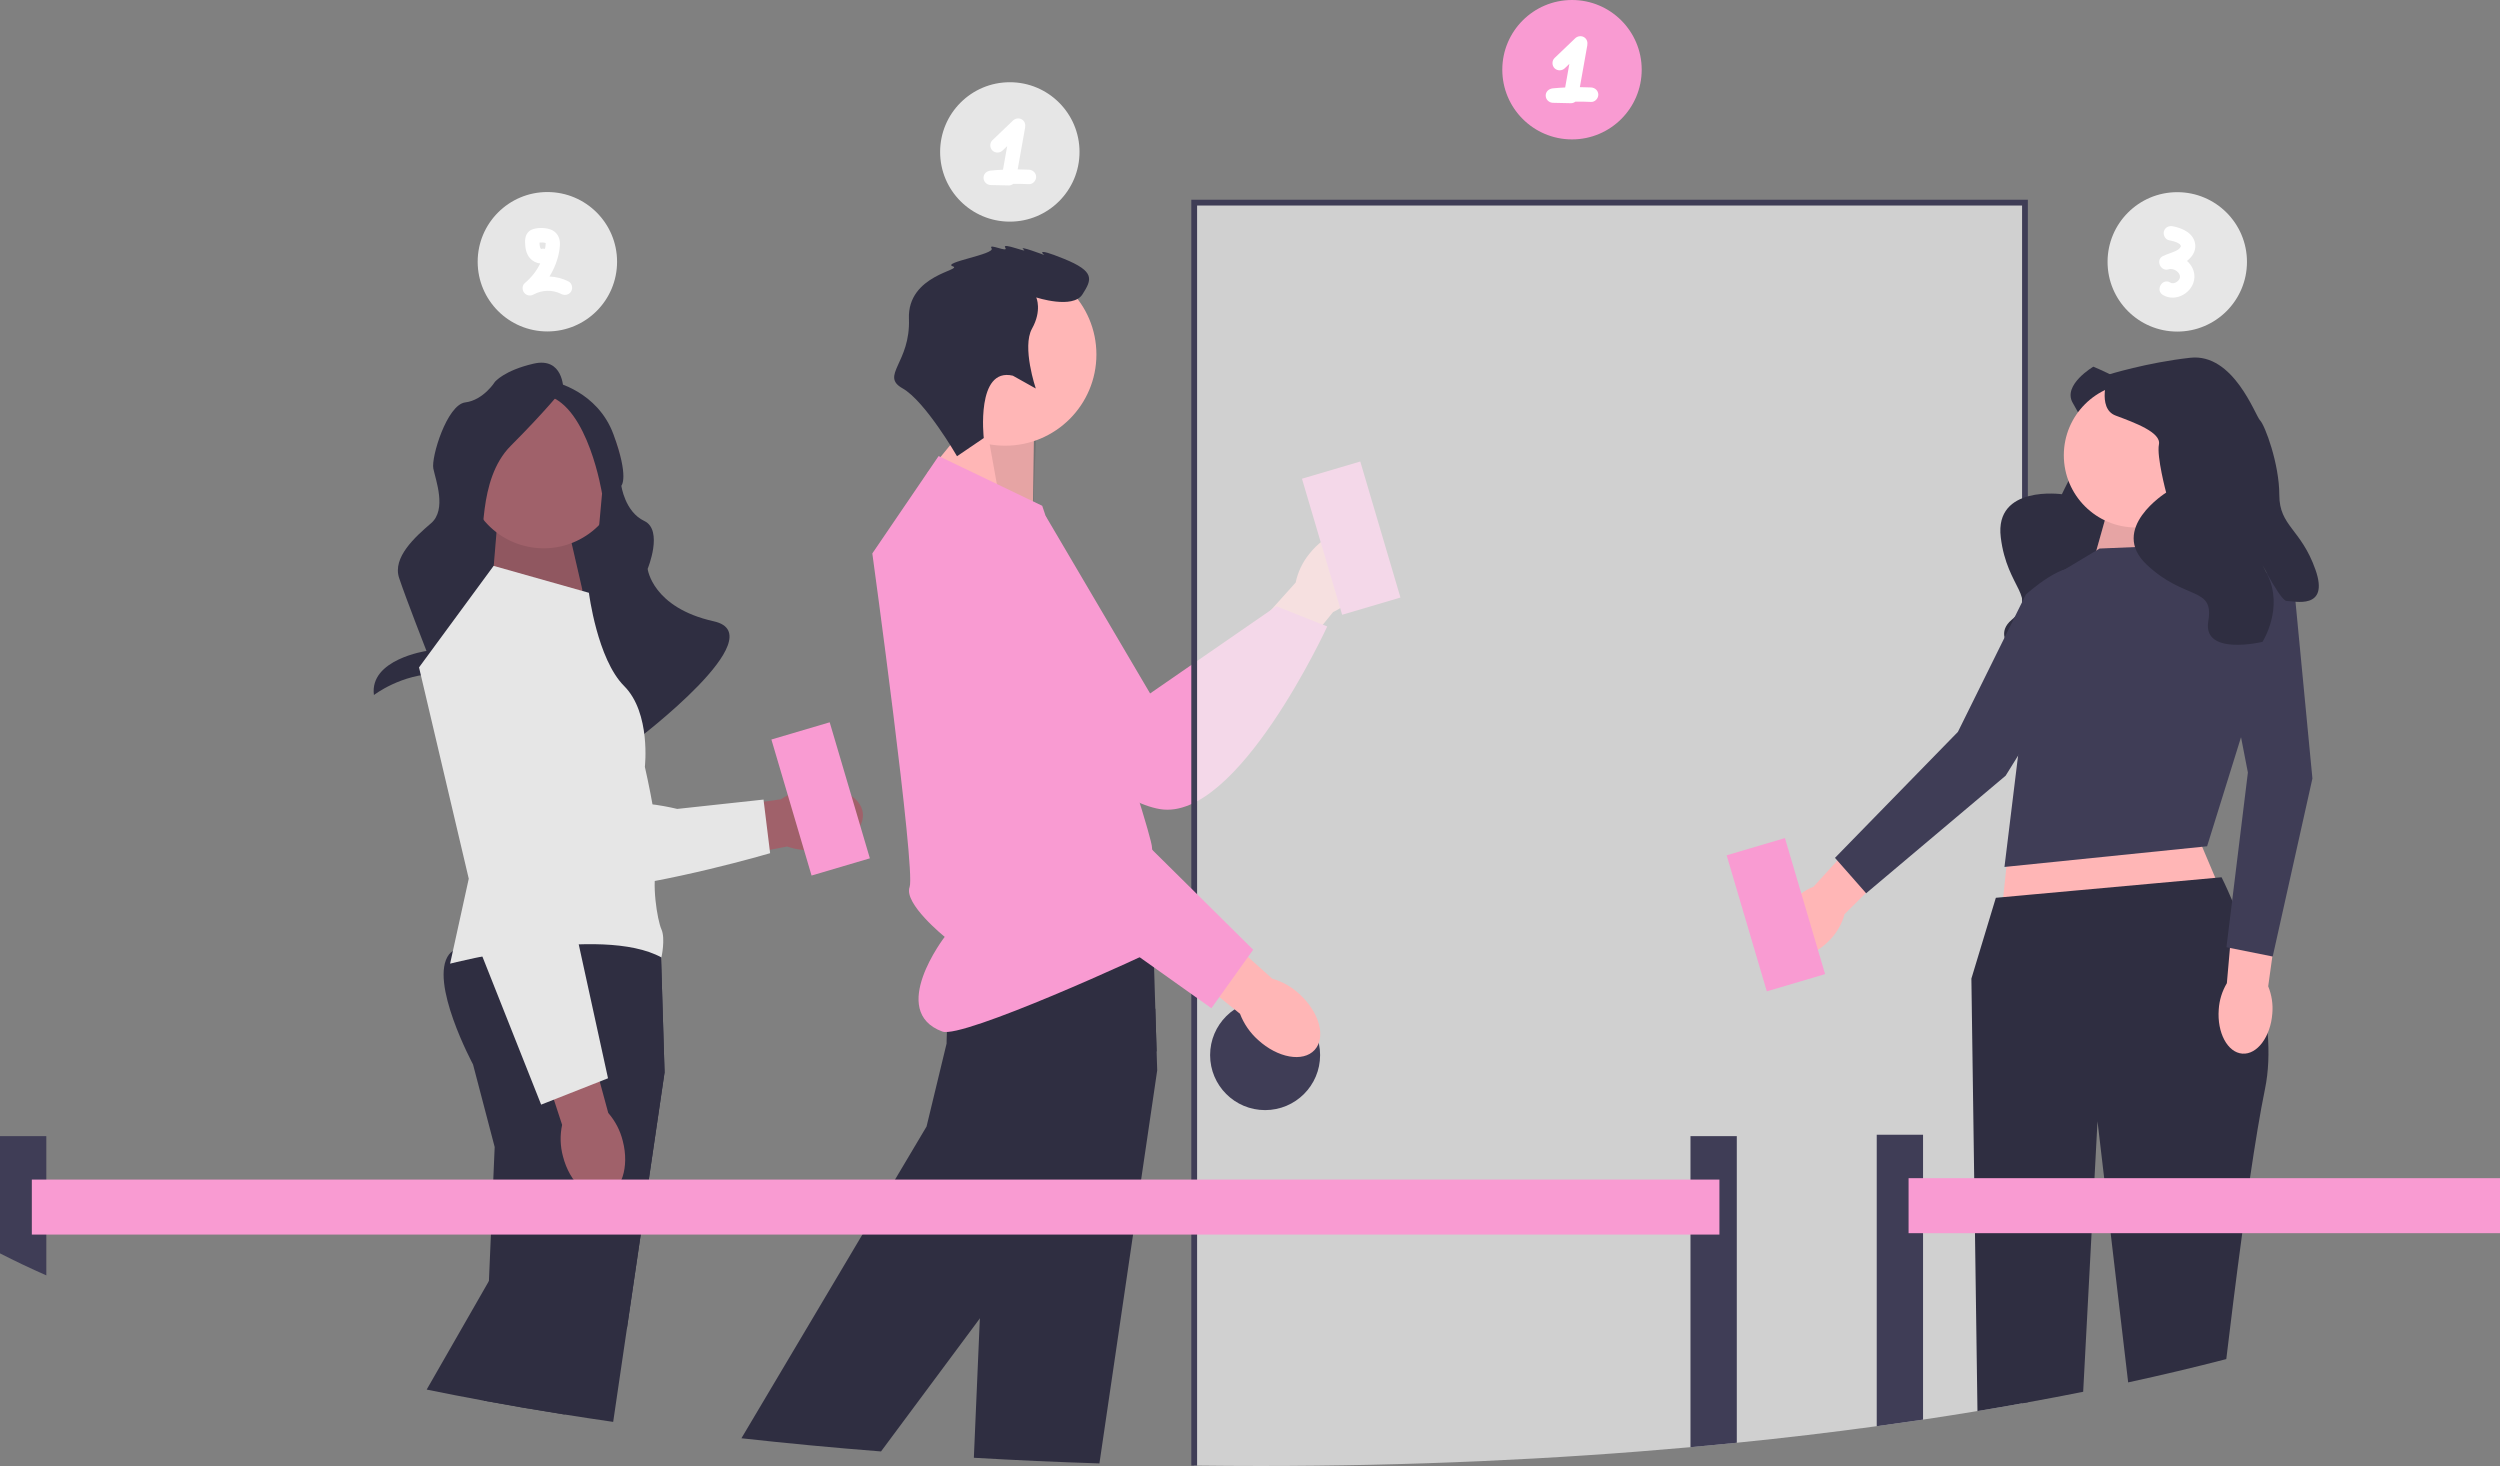 <svg xmlns="http://www.w3.org/2000/svg" width="863.656" height="506.446" viewBox="0 0 863.656 506.446" xmlns:xlink="http://www.w3.org/1999/xlink"><rect x="0" y="0" width="863.656" height="506.446" fill="#808080" stroke="none"/><g><path id="uuid-7eb24f19-d190-4a71-9df2-28d9546a7028-254" d="M452.308,191.354c5.738-7.269,14.14-10.2,18.766-6.547s3.722,12.505-2.019,19.776c-2.254,2.936-5.178,5.289-8.527,6.863l-24.703,30.492-14.062-11.897,25.845-28.796c.754-3.625,2.366-7.016,4.7-9.89h-0v-0Z" fill="#ffb6b6"/><path d="M361.276,178.308l36.043,61.253,43.634-30.141,17.551,7.001s-31.007,67.489-57.744,63.099c-26.736-4.39-79.935-64.781-73.829-85.87,6.107-21.089,34.344-15.342,34.344-15.342h-0v-0Z" fill="#f99bd2"/></g><rect x="456.291" y="161.403" width="21" height="49" transform="translate(-33.539 139.821) rotate(-16.453)" fill="#f99bd2"/><polygon points="356.752 179.833 357.182 151.11 339.47 140.068 320.209 163.628 356.752 179.833" fill="#ffb6b6"/><polygon points="356.752 179.833 357.898 151.826 339.47 140.068 345.731 174.729 356.752 179.833" isolation="isolate" opacity=".1"/><circle cx="347.266" cy="122.47" r="31.502" fill="#ffb6b6"/><path d="M399.77,369.766l-5.55,37.73-2.79,19-11.62,79.06c-14.66-.46-29.13-1.12-43.38-1.95l2.07-48.14,1.25-28.97,.82-19,.51-11.96-7.47-28.53s-2.46-4.57-4.96-10.66c-.44-1.08-.89-2.21-1.32-3.37-3.1-8.29-5.56-18.16-2.47-23.32,.15-.24,.3-.47,.47-.69,1.4-1.81,5.03-3.16,9.96-4.16,3.01-.62,6.52-1.1,10.3-1.47,11.44-1.13,25.41-1.3,36.1-1.19,9.67,.08,16.65,.38,16.65,.38l.1,3.19,.01,.31,.07,2.42,.17,5.78,.43,14.28,.44,14.51,.21,6.75Z" fill="#2f2e41"/><path d="M399.56,363.016l-15.57,31.23-9.85,13.25-14.11,19-21.53,28.97-34.14,45.95c-16.42-1.28-32.52-2.81-48.23-4.55l41.79-70.37,11.28-19,10.89-18.33,6.92-28.67s0-1.53,.11-3.98c.05-1.03,.12-2.23,.21-3.54,.61-8.75,2.46-22.7,7.96-28.17,.74-.75,1.55-1.33,2.43-1.73,1.65-.74,4.4-.56,7.87,.26,8.58,2.05,21.54,8.09,33.18,14.09,8.05,4.16,15.46,8.29,20.35,11.08l.44,14.51Z" fill="#2f2e41"/><path d="M324.259,157.551l35.787,17.178s37.934,112.37,37.934,118.096,10.736,9.305,4.294,15.746,11.99,11.897,2.058,17.042c-9.931,5.145-71.885,33.29-78.774,30.752-19-7,.805-32.722,.805-32.722,0,0-14.272-11.494-12.125-17.22,2.147-5.726-12.883-115.233-12.883-115.233l22.904-33.64,0-0v-0Z" fill="#f99bd2"/><path d="M349.917,129.792l7.906,4.424s-4.849-14.341-1.31-20.666,1.476-10.802,1.476-10.802c0,0,12.624,4.157,15.949-1.043s4.424-7.906-6.404-12.304c-10.828-4.398-6.754-1.288-6.754-1.288,0,0-9.247-3.513-7.21-1.958,2.037,1.555-7.665-2.628-6.299-.618s-6.084-1.743-4.718,.267c1.367,2.011-17.263,4.875-13.43,6.189,3.833,1.314-15.708,2.839-15.121,18.117s-10.054,19.612-2.201,24.053,18.812,23.447,18.812,23.447l9.243-6.283s-2.778-24.568,10.061-21.537h0v0Z" fill="#2f2e41"/><g><path id="uuid-788a1427-1d14-4107-8598-91cdf159bec2-255" d="M282.808,293.49c9.184-1.19,16.015-6.893,15.257-12.738-.758-5.845-8.817-9.617-18.005-8.426-3.677,.426-7.198,1.725-10.269,3.791l-38.85,5.532,2.985,18.176,37.983-7.384c3.497,1.215,7.235,1.574,10.899,1.048v0Z" fill="#a0616a"/><path d="M164.037,213.731l10.656,79.328s2.931,17.061,29.613,14.549,61.745-12.86,61.745-12.86l-2.282-18.524-29.801,3.228s-13.911-3.375-16.673-1.099-1.493,4.941-4.224,1.627-1.36-5.372-3.751-2.474-2.877,7.936-4.309,1.696c-1.432-6.239-4.097-4.971-4.097-4.971l-1.516-58.109s-8.005-27.719-22.627-18.452-12.734,16.06-12.734,16.06h-0v-0Z" fill="#e6e6e6"/></g><rect x="157.967" y="150.44" width="52.776" height="77.983" fill="#2f2e41"/><polygon points="169.814 204.645 171.662 182.309 196.237 182.309 201.685 205.973 169.814 204.645" fill="#a0616a"/><polygon points="169.814 204.645 171.662 182.309 196.237 182.309 201.685 205.973 169.814 204.645" isolation="isolate" opacity=".1"/><circle cx="187.819" cy="162.553" r="26.863" transform="translate(-2.72 321.909) rotate(-80.783)" fill="#a0616a"/><path d="M194.595,134.292s0-11.028-10.24-8.665-13.391,6.302-13.391,6.302c0,0-3.939,6.302-10.24,7.089-6.302,.788-11.816,18.905-11.028,22.843s4.726,14.179-.788,18.905c-5.514,4.726-13.391,11.816-11.028,18.905,2.363,7.089,9.452,25.207,9.452,25.207,0,0-19.773,2.89-18.158,15.23,0,0,9.493-7.353,22.096-7.353s11.028-22.865,11.028-22.865c0,0,.788-14.157,3.151-18.096s-.788-25.994,11.028-37.81,18.117-19.693,18.117-19.693v0Z" fill="#2f2e41"/><path d="M191.444,131.929s14.966,3.151,20.48,18.117,2.729,17.751,2.729,17.751c0,0,1.219,9.012,7.91,12.172s1.177,16.551,1.177,16.551c0,0,1.575,13.391,22.843,18.117,21.268,4.726-26.671,40.969-26.671,40.969,0,0,3.447-17.106-18.609-17.893-22.056-.788,4.319-41.193,4.319-41.193l2.363-25.994s-4.726-29.933-18.905-33.871c-14.179-3.939,2.363-4.726,2.363-4.726l-0,0Z" fill="#2f2e41"/><path d="M229.58,370.486l-5.44,37.01-2.79,19-4.73,32.14-4.79,32.57c-5.67-.82-11.27-1.67-16.8-2.55-9.5-1.51-18.8-3.1-27.9-4.78l1.77-41.33,.69-16.05,.82-19,.48-11.25-7.48-28.53s-15.43-28.73-8.27-38.03c.33-.42,.77-.82,1.33-1.19,1.82-1.23,4.82-2.21,8.59-2.97,8.91-1.82,22.11-2.48,34.14-2.65,15.44-.22,28.94,.37,28.94,.37l.08,2.35,.15,5.1,1.21,39.79Z" fill="#2f2e41"/><path d="M229.58,370.486l-5.44,37.01-2.79,19-4.73,32.14-21.59,30.02c-9.5-1.51-18.8-3.1-27.9-4.78-6.69-1.23-13.26-2.51-19.73-3.83l21.5-37.5,9.2-16.05,10.88-19,5.23-9.12,4.55-7.94,3.33-14.8,2.56-11.35,.59-2.62s-.06-4.12,.33-9.65c.6-8.38,2.25-20.02,6.79-25.49,.88-1.08,1.88-1.91,3.01-2.44,2.36-1.11,7.02-.35,12.85,1.51l.15,5.1,1.21,39.79Z" fill="#2f2e41"/><path d="M203.451,204.79l-.656-.185-32.268-9.119-25.766,35.071,17.178,73.005-6.442,29.345s52.249-13.599,73.005-2.147c0,0,1.431-6.526,0-9.705s-3.579-16.406-1.431-22.317-4.294-33.826-4.294-33.826c0,0,2.147-18.609-7.157-27.914-9.305-9.305-12.168-32.208-12.168-32.208l-0,0v0Z" fill="#e6e6e6"/><path id="uuid-cd6b1305-cf39-49fc-bef1-740b2c9d0d0e-256" d="M194.495,399.541c2.314,8.967,8.816,15.042,14.523,13.569s8.456-9.936,6.14-18.907c-.876-3.596-2.6-6.93-5.029-9.723l-10.284-37.871-17.669,5.205,12.014,36.782c-.774,3.62-.669,7.374,.305,10.945v-0Z" fill="#a0616a"/><path d="M199.18,237.024s-10.008-27.045-20.976-25.284-20.969,18.761-20.969,18.761l7.929,96.207,21.78,54.901,23.102-9.108-12-54.868,1.134-80.609v0Z" fill="#e6e6e6"/><path d="M699.55,69.996V484.626c-.33,.07-.66,.13-1,.18-5.07,.92-10.21,1.8-15.41,2.66-6.18,1.02-12.45,2.01-18.8,2.96-5.28,.78-10.61,1.54-16,2.27-15.69,2.15-31.82,4.06-48.34,5.72-5.29,.54-10.63,1.05-16,1.53-46.95,4.22-96.85,6.5-148.59,6.5-7.33,0-14.61-.05-21.86-.14-.34,0-.67,0-1-.01V69.996h287Z" fill="#f2f2f2" isolation="isolate" opacity=".7"/><path d="M698.55,206.786v1.23l.13-.26c-.01-.32-.06-.64-.13-.97Zm-286,130.64l-1-.81v89.88h1v79.8c.33,.01,.66,.01,1,.01v-229.5c-.33,.18-.66,.35-1,.52v60.1Zm-1-268.43V506.276c.33,.01,.66,.02,1,.02,.33,.01,.66,.01,1,.01V70.996h285V484.806c.34-.05,.67-.11,1-.18,.33-.05,.67-.11,1-.18V68.996H411.55Z" fill="#3f3d56"/><circle cx="437.047" cy="364.501" r="19" fill="#3f3d56"/><g><path id="uuid-340fa4d6-17c0-4cd5-bee8-12f32296eb37-257" d="M434.587,359.236c6.82,6.265,15.581,7.824,19.568,3.483s1.688-12.937-5.136-19.204c-2.691-2.54-5.952-4.399-9.509-5.421l-29.234-26.179-11.993,13.98,30.092,24.324c1.321,3.459,3.45,6.551,6.211,9.017h-0Z" fill="#ffb6b6"/><path d="M350.094,220.332s-23.112-17.246-31.357-9.801-7.385,27.15-7.385,27.15l58.998,76.405,48.145,34.213,14.428-20.212-39.921-39.506-42.908-68.25-0,0v0Z" fill="#f99bd2"/></g><path d="M600,392.496v105.92c-5.29,.54-10.63,1.05-16,1.53v-107.45h16Z" fill="#3f3d56"/><path d="M16,392.496v48.1c-5.59-2.47-10.93-5.01-16-7.6v-40.5H16Z" fill="#3f3d56"/><rect x="10.995" y="407.498" width="583" height="19" fill="#f99bd2"/><path d="M723.182,126.67s-10.667,6.256-7.168,12.442c3.498,6.186,8.375,14.613,5.067,17.267s-8.771,14.355-8.771,14.355c0,0-23.315-3.256-21.126,14.855s13.142,20.58,3.754,28.548,9.757,17.497,9.757,17.497c0,0,13.217-4.119,16.232-16.785s-2.688,9.685-.775,11.287,9.34,12.166,14.596-1.879,.051-19.49,6.996-27.778c6.944-8.289,11.666-21.696,11.459-24.039s7.944-23.729-4.602-32.069-25.418-13.699-25.418-13.699h0Z" fill="#2f2e41"/><g><path id="uuid-a9d6e0e2-9081-4547-a7f7-3829edb971db-258" d="M632.642,324.175c-5.347,6.025-12.791,8.15-16.625,4.746-3.834-3.404-2.606-11.046,2.744-17.072,2.104-2.437,4.761-4.334,7.749-5.533l22.98-25.242,11.616,11.036-23.887,23.713c-.837,3.11-2.406,5.974-4.577,8.353h0Z" fill="#ffb6b6"/><path d="M699.838,205.41s13.937-12.803,19.817-8.493,6.635,17.231,6.635,17.231l-33.414,53.822-48.192,40.62-10.769-12.232,42.47-43.526,23.454-47.423v-0Z" fill="#3f3d56"/></g><polygon points="728.082 176.403 720.532 203.237 761.968 203.237 748.324 170.173 728.082 176.403" fill="#ffb6b6"/><polygon points="728.082 176.403 720.532 203.237 761.968 203.237 748.324 170.173 728.082 176.403" isolation="isolate" opacity=".1"/><polygon points="749.093 264.958 773.39 322.357 691.164 318.296 696.752 264.958 749.093 264.958" fill="#ffb6b6"/><polygon points="725.324 189.498 759.611 188.069 782.468 228.07 762.468 292.357 692.467 299.5 700.047 237.501 703.895 202.355 725.324 189.498" fill="#3f3d56"/><path d="M782.47,376.206c-1.65,7.99-3.44,18.94-5.19,30.81-.91,6.18-1.81,12.61-2.67,19-2.22,16.39-4.2,32.52-5.51,43.5-10.88,2.82-22.19,5.51-33.9,8.05l-6.05-51.55-2.23-19-2.31-19.66-1.04,19.66-1.01,19-2.9,54.79c-6.27,1.26-12.64,2.47-19.11,3.64-.33,.07-.67,.13-1,.18-.33,.07-.66,.13-1,.18-5.07,.92-10.21,1.8-15.41,2.66l-.86-61.45-.27-19-.97-68.94,8.45-27.92,2.55-.23,6.51-.59,1-.09,1-.1,64.76-5.88,2.16-.2s1.54,3.01,3.66,8.02c.18,.42,.37,.86,.56,1.31,1.83,4.4,4.01,10.11,6,16.56,2.63,8.48,4.94,18.24,5.71,27.95,.52,6.59,.34,13.15-.93,19.3Z" fill="#2f2e41"/><g><path id="uuid-de836ca6-962e-4f27-b85c-b36b0bd5804b-259" d="M784.999,350.142c-.602,8.033-5.236,14.234-10.348,13.85-5.112-.384-8.767-7.207-8.163-15.243,.197-3.213,1.161-6.333,2.811-9.097l2.982-34.005,15.928,1.74-4.631,33.338c1.219,2.981,1.707,6.21,1.422,9.418Z" fill="#ffb6b6"/><path d="M766.477,214.947s3.328-18.63,10.617-18.765,15.72,9.686,15.72,9.686l6.037,63.062-13.719,61.517-15.979-3.204,7.406-60.361-10.082-51.936-0,0v-0Z" fill="#3f3d56"/></g><circle cx="737.926" cy="157.28" r="24.954" fill="#ffb6b6"/><path d="M728.361,129.415s-4.159,11.645,2.495,14.141,15.804,5.823,14.972,9.982c-.832,4.159,2.495,16.636,2.495,16.636,0,0-19.963,12.477-6.654,24.954,13.309,12.477,23.29,7.336,21.211,19.472-2.08,12.136,18.716,7.146,18.716,7.146,0,0,7.486-11.645,1.664-23.29-5.823-11.645,4.159,9.15,6.654,9.15s14.972,3.327,9.982-10.813-12.477-14.972-12.477-25.786-4.991-24.122-6.654-25.786c-1.664-1.664-9.15-23.29-24.122-21.627s-28.281,5.823-28.281,5.823h-0v-0Z" fill="#2f2e41"/><rect x="602.995" y="291.498" width="21" height="49" transform="translate(-64.378 186.698) rotate(-16.453)" fill="#f99bd2"/><rect x="272.995" y="251.498" width="21" height="49" transform="translate(-66.562 91.595) rotate(-16.453)" fill="#f99bd2"/><g><path d="M664.34,392.016v98.41c-5.28,.78-10.61,1.54-16,2.27v-100.68h16Z" fill="#3f3d56"/><rect x="659.341" y="407.015" width="204.314" height="19" fill="#f99bd2"/></g><circle cx="348.856" cy="52.487" r="24.079" fill="#e6e6e6"/><circle cx="752.163" cy="90.467" r="24.079" fill="#e6e6e6"/><path d="M355.443,58.62c-1.29-.067-2.58-.097-3.87-.107,.856-4.817,1.712-9.633,2.568-14.45,.197-1.106-.13-2.228-1.149-2.823-.971-.568-2.226-.377-3.03,.391-2.377,2.273-4.754,4.547-7.131,6.82-.976,.933-.94,2.596,0,3.536,.975,.975,2.557,.936,3.536,0,.525-.502,1.051-1.005,1.576-1.507l-1.448,8.144c-1.41,.07-2.819,.162-4.225,.3-1.344,.132-2.5,1.054-2.5,2.5,0,1.38,1.145,2.47,2.5,2.5,2.077,.046,4.154,.092,6.232,.139,.517,.012,1.086-.197,1.545-.543,1.798-.017,3.597,.007,5.396,.1,1.35,.07,2.5-1.199,2.5-2.5,0-1.412-1.146-2.43-2.5-2.5h0Z" fill="#fff"/><g><circle cx="543.067" cy="24.079" r="24.079" fill="#f99bd2"/><path d="M549.653,30.212c-1.29-.067-2.58-.097-3.87-.107,.856-4.817,1.712-9.633,2.568-14.45,.197-1.106-.13-2.228-1.149-2.823-.971-.568-2.226-.377-3.03,.391-2.377,2.273-4.754,4.547-7.131,6.82-.976,.933-.94,2.596,0,3.536,.975,.975,2.557,.936,3.536,0,.525-.502,1.051-1.005,1.576-1.507l-1.448,8.144c-1.41,.07-2.819,.162-4.225,.3-1.344,.132-2.5,1.054-2.5,2.5,0,1.38,1.145,2.47,2.5,2.5,2.077,.046,4.154,.092,6.232,.139,.517,.012,1.086-.197,1.545-.543,1.798-.017,3.597,.007,5.396,.1,1.35,.07,2.5-1.199,2.5-2.5,0-1.412-1.146-2.43-2.5-2.5h0Z" fill="#fff"/></g><g><circle cx="189.096" cy="90.421" r="24.079" fill="#e6e6e6"/><path d="M196.42,97.246c-2.07-1.07-4.33-1.64-6.6-1.72,1.77-2.85,2.99-6.05,3.47-9.35,.28-1.97,.31-3.94-1.08-5.53-1.06-1.22-2.59-1.69-4.14-1.84-1.26-.12-2.76-.04-3.95,.36-2.09,.68-2.78,2.48-2.73,4.53,.05,1.95,.35,3.93,1.66,5.46,.9,1.05,2.21,1.74,3.58,1.85-1.26,2.6-3.07,4.9-5.36,6.83-.95,.79-.92,2.38-.2,3.28,.78,.98,2.11,1.26,3.23,.64,2.94-1.64,6.62-1.73,9.6-.19,1.2,.62,2.71,.31,3.42-.9,.66-1.12,.31-2.8-.9-3.42Zm-7.94-12.8c0,.16-.01,.31-.03,.47-.01,.09-.02,.17-.02,.22-.01,.05-.01,.09-.02,.1v.01c-.04,.25-.1,.49-.14,.73-.4-.11-.82-.12-1.23,.02-.04,.01-.06,.01-.09,.02h-.03c-.08-.06-.14-.11,.02-.01-.09-.1-.14-.16-.17-.18l-.07-.13c.01,.04,.01,.07,.01,.08-.02-.03-.05-.12-.1-.28-.05-.18-.1-.37-.14-.56-.06-.3-.07-.69-.08-1.13,.04,0,.08-.01,.09-.01,.29-.02,.57-.03,.86-.03,.19,0,.38,.02,.57,.03,.05,.02,.37,.09,.49,.12,.02,.02,.05,.04,.07,.05,.02,.03,.03,.05,.06,.08l-.05,.4Z" fill="#fff"/></g><path d="M755.52,90.146c1.68-1.29,3.01-3.19,2.87-5.39-.26-4.06-4.24-5.91-7.76-6.59-1.33-.26-2.7,.37-3.08,1.74-.33,1.23,.42,2.82,1.75,3.08,.57,.11,1.14,.24,1.71,.41,.29,.08,.58,.18,.86,.3,.08,.04,.37,.17,.42,.2,.23,.12,.47,.26,.69,.42,.02,.03,.14,.14,.22,.22-.18-.14,.16,.39,.16,.26,.02,.05,.03,.09,.04,.13v.09c0,.01-.06,.21-.04,.21-.16,.26-.22,.38-.32,.48-.43,.48-.73,.66-1.36,.96-1.46,.71-3.07,1.09-4.53,1.83-2.54,1.3-.77,5.35,1.93,4.57,.13-.03,.25-.07,.38-.1,.07-.01,.19-.03,.27-.03,.17,0,.33,0,.49,.01h.06c.33,.07,.66,.15,.97,.28,.04,.02,.1,.05,.15,.09,.14,.08,.29,.17,.43,.25l.16,.11,.01,.01c.13,.1,.24,.22,.36,.33,.02,.02,.13,.15,.19,.21,.05,.07,.15,.2,.16,.22,.09,.15,.18,.31,.26,.47,.01,.03,.02,.08,.03,.13,.02,.1,.05,.21,.08,.32-.01,.04,.01,.21,.01,.32,0,.03,0,.05,.01,.07-.03,.13-.07,.26-.1,.39-.01,.03-.01,.04-.01,.05-.09,.17-.19,.33-.28,.49-.01,.02-.03,.03-.04,.05v.01c-.11,.11-.2,.21-.31,.32-.07,.07-.16,.14-.24,.21-.06,.03-.22,.15-.26,.17-.14,.07-.27,.15-.41,.22h-.01c-.01,.01-.02,.01-.03,.01-.19,.06-.37,.11-.55,.16h-.03c-.17,0-.57-.05-.57-.03-.06-.01-.14-.03-.19-.04-.11-.06-.32-.17-.32-.17-2.77-1.66-5.29,2.67-2.53,4.32,4.48,2.68,10.58-.92,10.86-6,.13-2.31-.93-4.34-2.56-5.77Z" fill="#fff"/></svg>